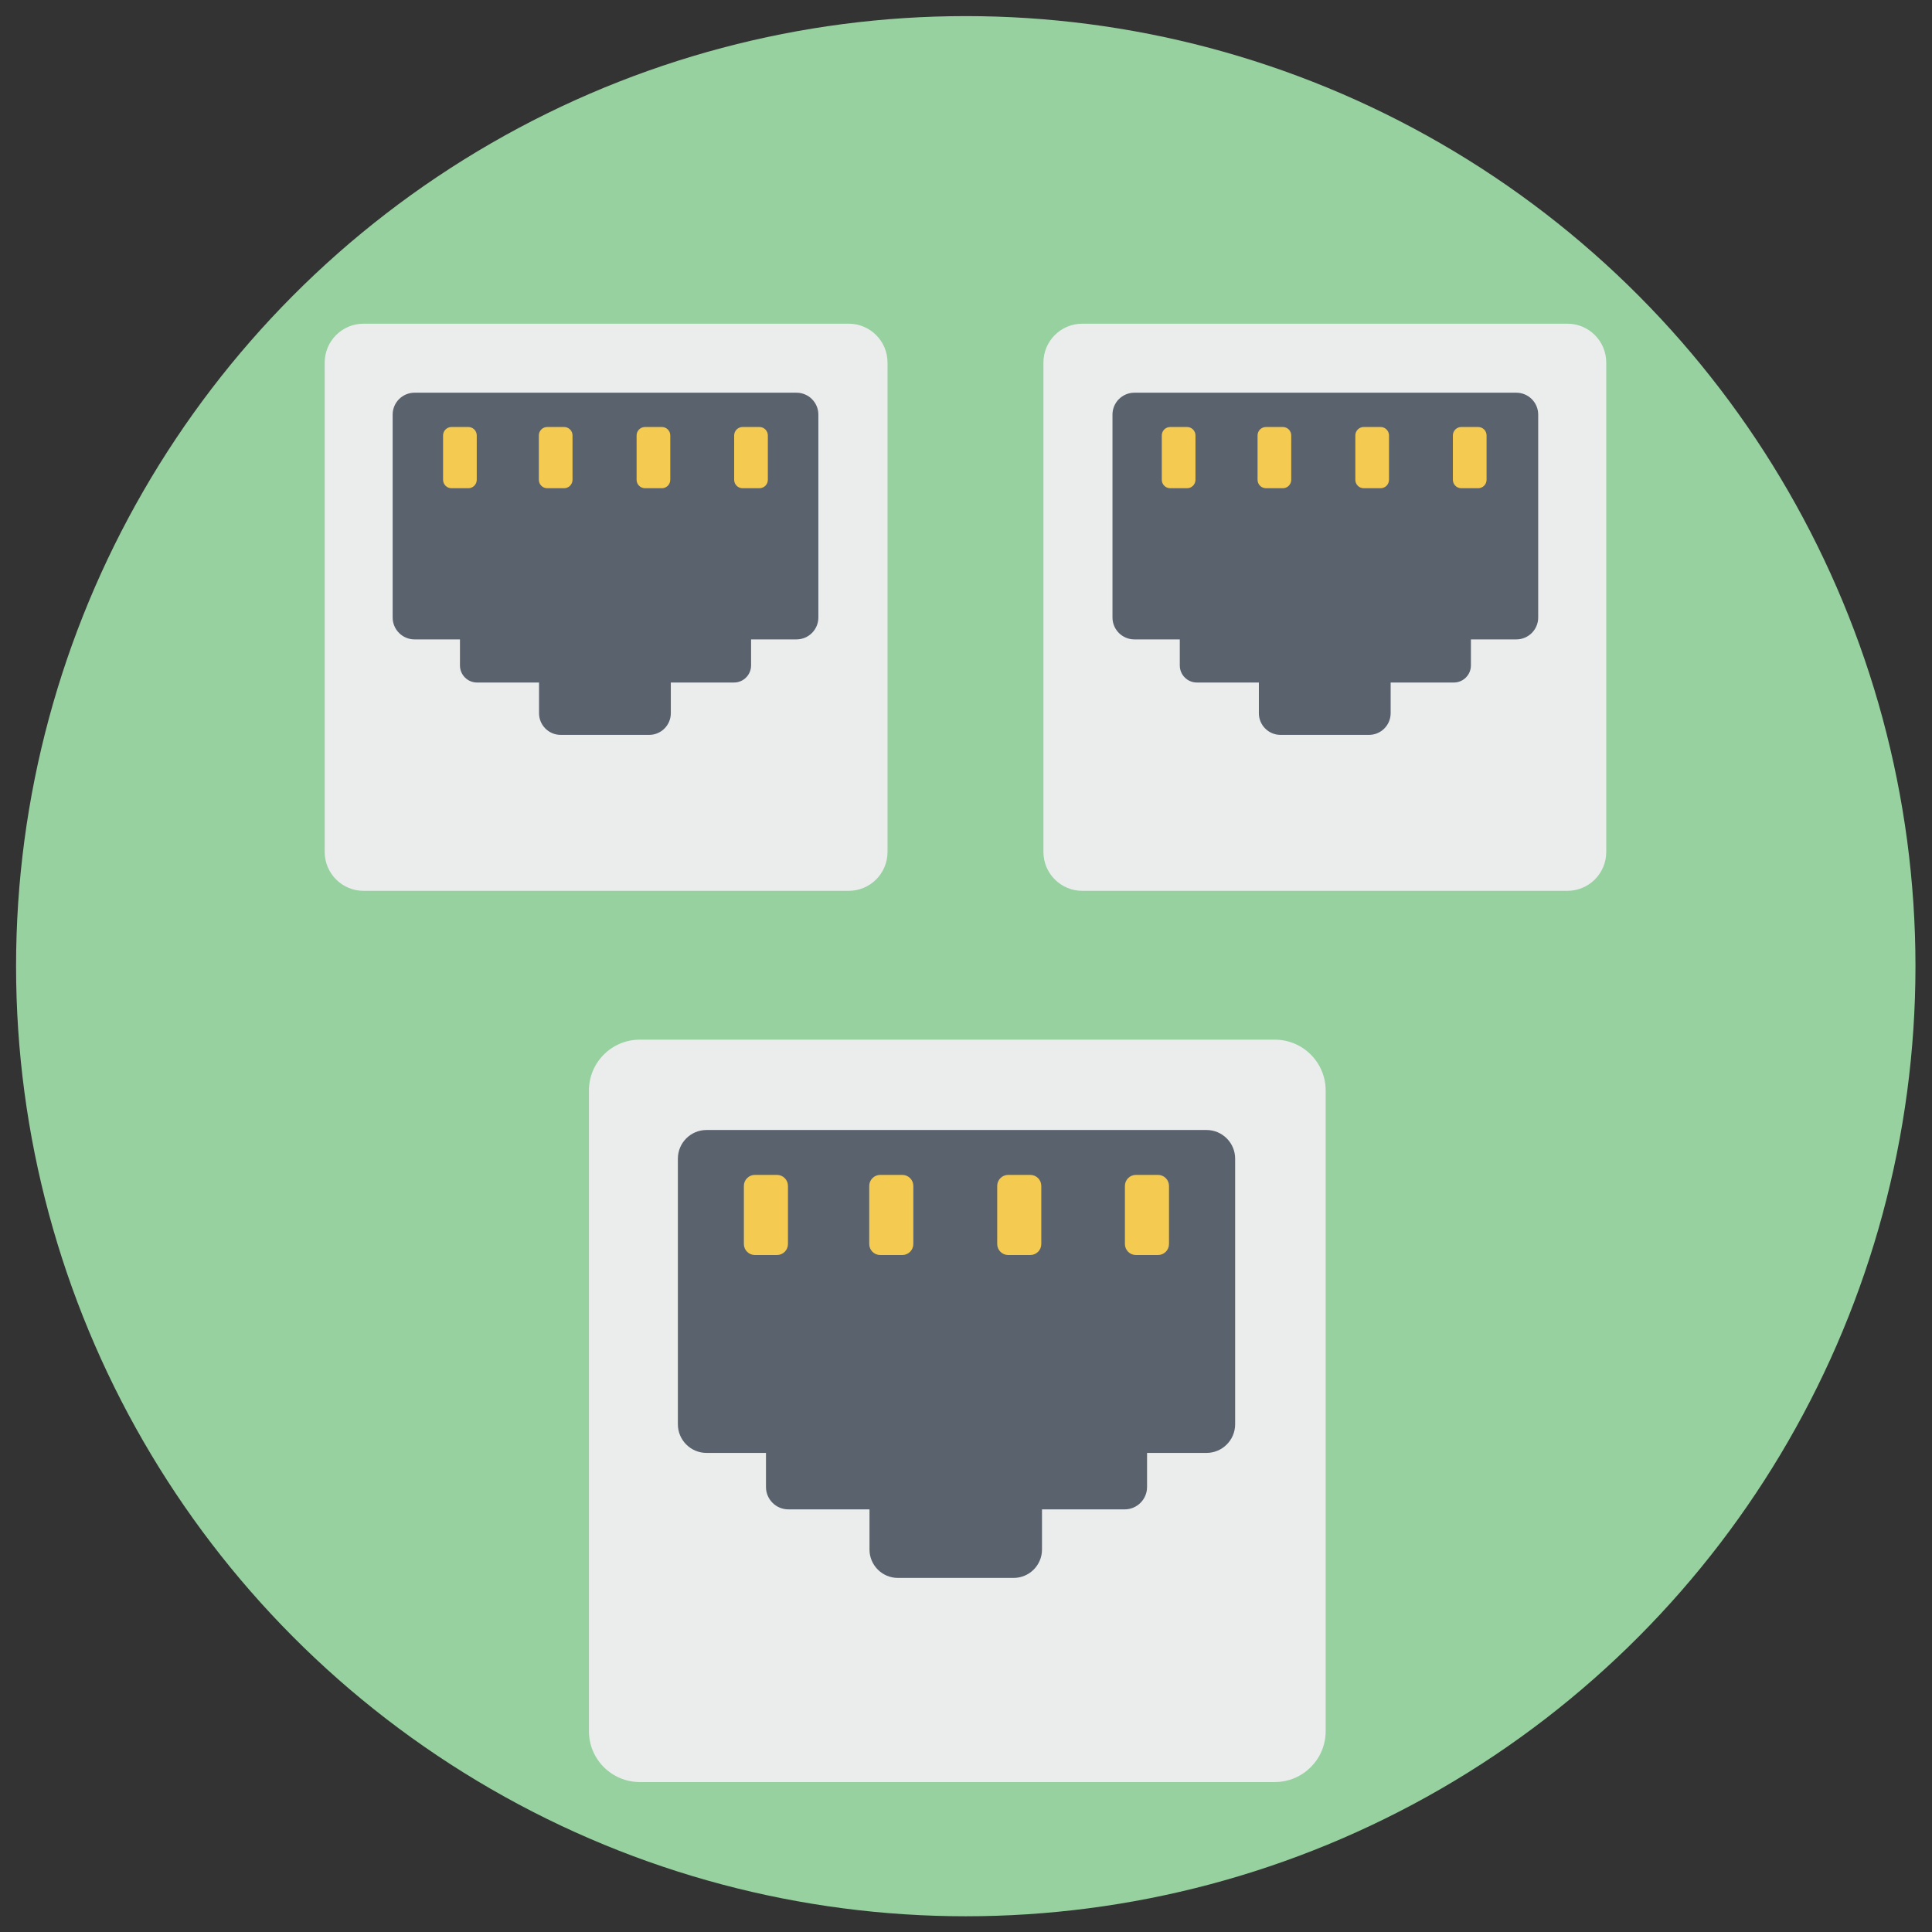 <?xml version="1.0" encoding="UTF-8" standalone="no"?>
<!DOCTYPE svg PUBLIC "-//W3C//DTD SVG 1.1//EN" "http://www.w3.org/Graphics/SVG/1.1/DTD/svg11.dtd">
<svg width="100%" height="100%" viewBox="0 0 3600 3600" version="1.1" xmlns="http://www.w3.org/2000/svg" xmlns:xlink="http://www.w3.org/1999/xlink" xml:space="preserve" xmlns:serif="http://www.serif.com/" style="fill-rule:evenodd;clip-rule:evenodd;stroke-linejoin:round;stroke-miterlimit:2;">
    <rect x="0" y="0" width="3600" height="3600" fill="#333333" stroke="none"/>
    <g transform="matrix(1.003,0,0,0.998,-0.096,8.741)">
        <ellipse cx="1794.28" cy="1795.2" rx="1764.33" ry="1773.89" style="fill:rgb(150,209,159);"/>
    </g>
    <g id="Layer1">
        <path d="M1653.77,675.55C1653.77,635.589 1621.33,603.145 1581.37,603.145L677.446,603.145C637.485,603.145 605.041,635.589 605.041,675.55L605.041,1587.55C605.041,1627.51 637.485,1659.95 677.446,1659.95L1581.37,1659.95C1621.33,1659.95 1653.77,1627.51 1653.77,1587.55L1653.77,675.55Z" style="fill:rgb(235,237,237);"/>
        <g transform="matrix(3.104,0,0,1.452,-1505.77,-376.973)">
            <path d="M976.379,791.675C976.379,776.172 970.491,763.586 963.238,763.586L733.959,763.586C726.706,763.586 720.818,776.172 720.818,791.675L720.818,1052.08C720.818,1067.58 726.706,1080.16 733.959,1080.16L963.238,1080.16C970.491,1080.16 976.379,1067.58 976.379,1052.08L976.379,791.675Z" style="fill:rgb(90,98,110);"/>
        </g>
        <g transform="matrix(4.46,0,0,2,-2963.94,-1144.47)">
            <path d="M978.355,1160.38C978.355,1151.6 975.157,1144.47 971.217,1144.47L863.866,1144.47C859.927,1144.47 856.728,1151.6 856.728,1160.38L856.728,1192.21C856.728,1201 859.927,1208.13 863.866,1208.13L971.217,1208.13C975.157,1208.13 978.355,1201 978.355,1192.21L978.355,1160.38Z" style="fill:rgb(90,98,110);"/>
        </g>
        <g transform="matrix(0.935,0,0,1.059,44.868,-121.139)">
            <path d="M1288.88,1293.07C1288.88,1272.03 1269.52,1254.94 1245.68,1254.94L1069.46,1254.94C1045.62,1254.94 1026.26,1272.03 1026.26,1293.07L1026.26,1369.33C1026.26,1390.37 1045.62,1407.46 1069.46,1407.46L1245.68,1407.46C1269.52,1407.46 1288.88,1390.37 1288.88,1369.33L1288.88,1293.07Z" style="fill:rgb(90,98,110);"/>
        </g>
        <g transform="matrix(1.051,0,0,1.035,-44.175,-31.006)">
            <path d="M887.284,813.863C887.284,805.5 880.595,798.711 872.356,798.711L842.499,798.711C834.26,798.711 827.57,805.5 827.57,813.863L827.57,893.779C827.57,902.142 834.26,908.931 842.499,908.931L872.356,908.931C880.595,908.931 887.284,902.142 887.284,893.779L887.284,813.863Z" style="fill:rgb(244,202,80);"/>
        </g>
        <g transform="matrix(1.051,0,0,1.035,134.274,-31.006)">
            <path d="M887.284,813.863C887.284,805.5 880.595,798.711 872.356,798.711L842.499,798.711C834.26,798.711 827.57,805.5 827.57,813.863L827.57,893.779C827.57,902.142 834.26,908.931 842.499,908.931L872.356,908.931C880.595,908.931 887.284,902.142 887.284,893.779L887.284,813.863Z" style="fill:rgb(244,202,80);"/>
        </g>
        <g transform="matrix(1.051,0,0,1.035,316.438,-31.006)">
            <path d="M887.284,813.863C887.284,805.5 880.595,798.711 872.356,798.711L842.499,798.711C834.26,798.711 827.57,805.5 827.57,813.863L827.57,893.779C827.57,902.142 834.26,908.931 842.499,908.931L872.356,908.931C880.595,908.931 887.284,902.142 887.284,893.779L887.284,813.863Z" style="fill:rgb(244,202,80);"/>
        </g>
        <g transform="matrix(1.051,0,0,1.035,498.23,-31.006)">
            <path d="M887.284,813.863C887.284,805.5 880.595,798.711 872.356,798.711L842.499,798.711C834.26,798.711 827.57,805.5 827.57,813.863L827.57,893.779C827.57,902.142 834.26,908.931 842.499,908.931L872.356,908.931C880.595,908.931 887.284,902.142 887.284,893.779L887.284,813.863Z" style="fill:rgb(244,202,80);"/>
        </g>
    </g>
    <g id="Layer11" serif:id="Layer1" transform="matrix(1,0,0,1,1339.23,0)">
        <path d="M1653.77,675.55C1653.77,635.589 1621.33,603.145 1581.37,603.145L677.446,603.145C637.485,603.145 605.041,635.589 605.041,675.55L605.041,1587.55C605.041,1627.51 637.485,1659.95 677.446,1659.95L1581.37,1659.95C1621.33,1659.95 1653.77,1627.51 1653.77,1587.55L1653.77,675.55Z" style="fill:rgb(235,237,237);"/>
        <g transform="matrix(3.104,0,0,1.452,-1503.7,-376.973)">
            <path d="M976.379,791.675C976.379,776.172 970.491,763.586 963.238,763.586L733.959,763.586C726.706,763.586 720.818,776.172 720.818,791.675L720.818,1052.08C720.818,1067.58 726.706,1080.16 733.959,1080.16L963.238,1080.16C970.491,1080.16 976.379,1067.58 976.379,1052.08L976.379,791.675Z" style="fill:rgb(90,98,110);"/>
        </g>
        <g transform="matrix(4.46,0,0,2,-2961.87,-1144.47)">
            <path d="M978.355,1160.38C978.355,1151.6 975.157,1144.47 971.217,1144.47L863.866,1144.47C859.927,1144.47 856.728,1151.6 856.728,1160.38L856.728,1192.21C856.728,1201 859.927,1208.13 863.866,1208.13L971.217,1208.13C975.157,1208.13 978.355,1201 978.355,1192.21L978.355,1160.38Z" style="fill:rgb(90,98,110);"/>
        </g>
        <g transform="matrix(0.935,0,0,1.059,46.938,-121.139)">
            <path d="M1288.88,1293.07C1288.88,1272.03 1269.52,1254.94 1245.68,1254.94L1069.46,1254.94C1045.62,1254.94 1026.26,1272.03 1026.26,1293.07L1026.26,1369.33C1026.26,1390.37 1045.62,1407.46 1069.46,1407.46L1245.68,1407.46C1269.52,1407.46 1288.88,1390.37 1288.88,1369.33L1288.88,1293.07Z" style="fill:rgb(90,98,110);"/>
        </g>
        <g transform="matrix(1.051,0,0,1.035,-44.175,-31.006)">
            <path d="M887.284,813.863C887.284,805.5 880.595,798.711 872.356,798.711L842.499,798.711C834.26,798.711 827.57,805.5 827.57,813.863L827.57,893.779C827.57,902.142 834.26,908.931 842.499,908.931L872.356,908.931C880.595,908.931 887.284,902.142 887.284,893.779L887.284,813.863Z" style="fill:rgb(244,202,80);"/>
        </g>
        <g transform="matrix(1.051,0,0,1.035,134.274,-31.006)">
            <path d="M887.284,813.863C887.284,805.5 880.595,798.711 872.356,798.711L842.499,798.711C834.26,798.711 827.57,805.5 827.57,813.863L827.57,893.779C827.57,902.142 834.26,908.931 842.499,908.931L872.356,908.931C880.595,908.931 887.284,902.142 887.284,893.779L887.284,813.863Z" style="fill:rgb(244,202,80);"/>
        </g>
        <g transform="matrix(1.051,0,0,1.035,316.438,-31.006)">
            <path d="M887.284,813.863C887.284,805.5 880.595,798.711 872.356,798.711L842.499,798.711C834.26,798.711 827.57,805.5 827.57,813.863L827.57,893.779C827.57,902.142 834.26,908.931 842.499,908.931L872.356,908.931C880.595,908.931 887.284,902.142 887.284,893.779L887.284,813.863Z" style="fill:rgb(244,202,80);"/>
        </g>
        <g transform="matrix(1.051,0,0,1.035,498.23,-31.006)">
            <path d="M887.284,813.863C887.284,805.5 880.595,798.711 872.356,798.711L842.499,798.711C834.26,798.711 827.57,805.5 827.57,813.863L827.57,893.779C827.57,902.142 834.26,908.931 842.499,908.931L872.356,908.931C880.595,908.931 887.284,902.142 887.284,893.779L887.284,813.863Z" style="fill:rgb(244,202,80);"/>
        </g>
    </g>
    <g id="Layer12" serif:id="Layer1" transform="matrix(1.309,0,0,1.309,305.392,1147.72)">
        <path d="M1653.77,675.55C1653.77,635.589 1621.33,603.145 1581.37,603.145L677.446,603.145C637.485,603.145 605.041,635.589 605.041,675.55L605.041,1587.55C605.041,1627.51 637.485,1659.95 677.446,1659.95L1581.37,1659.95C1621.33,1659.95 1653.77,1627.51 1653.77,1587.55L1653.77,675.55Z" style="fill:rgb(235,237,237);"/>
        <g transform="matrix(3.104,0,0,1.452,-1505.77,-376.973)">
            <path d="M976.379,791.675C976.379,776.172 970.491,763.586 963.238,763.586L733.959,763.586C726.706,763.586 720.818,776.172 720.818,791.675L720.818,1052.08C720.818,1067.58 726.706,1080.16 733.959,1080.16L963.238,1080.16C970.491,1080.16 976.379,1067.58 976.379,1052.08L976.379,791.675Z" style="fill:rgb(90,98,110);"/>
        </g>
        <g transform="matrix(4.46,0,0,2,-2963.94,-1144.47)">
            <path d="M978.355,1160.38C978.355,1151.6 975.157,1144.47 971.217,1144.47L863.866,1144.47C859.927,1144.47 856.728,1151.6 856.728,1160.38L856.728,1192.21C856.728,1201 859.927,1208.13 863.866,1208.13L971.217,1208.13C975.157,1208.13 978.355,1201 978.355,1192.21L978.355,1160.38Z" style="fill:rgb(90,98,110);"/>
        </g>
        <g transform="matrix(0.935,0,0,1.059,44.868,-121.139)">
            <path d="M1288.88,1293.07C1288.88,1272.03 1269.52,1254.94 1245.68,1254.94L1069.46,1254.94C1045.62,1254.94 1026.26,1272.03 1026.26,1293.07L1026.26,1369.33C1026.26,1390.37 1045.62,1407.46 1069.46,1407.46L1245.68,1407.46C1269.52,1407.46 1288.88,1390.37 1288.88,1369.33L1288.88,1293.07Z" style="fill:rgb(90,98,110);"/>
        </g>
        <g transform="matrix(1.051,0,0,1.035,-44.175,-31.006)">
            <path d="M887.284,813.863C887.284,805.5 880.595,798.711 872.356,798.711L842.499,798.711C834.26,798.711 827.57,805.5 827.57,813.863L827.57,893.779C827.57,902.142 834.26,908.931 842.499,908.931L872.356,908.931C880.595,908.931 887.284,902.142 887.284,893.779L887.284,813.863Z" style="fill:rgb(244,202,80);"/>
        </g>
        <g transform="matrix(1.051,0,0,1.035,134.274,-31.006)">
            <path d="M887.284,813.863C887.284,805.5 880.595,798.711 872.356,798.711L842.499,798.711C834.26,798.711 827.57,805.5 827.57,813.863L827.57,893.779C827.57,902.142 834.26,908.931 842.499,908.931L872.356,908.931C880.595,908.931 887.284,902.142 887.284,893.779L887.284,813.863Z" style="fill:rgb(244,202,80);"/>
        </g>
        <g transform="matrix(1.051,0,0,1.035,316.438,-31.006)">
            <path d="M887.284,813.863C887.284,805.5 880.595,798.711 872.356,798.711L842.499,798.711C834.26,798.711 827.57,805.5 827.57,813.863L827.57,893.779C827.57,902.142 834.26,908.931 842.499,908.931L872.356,908.931C880.595,908.931 887.284,902.142 887.284,893.779L887.284,813.863Z" style="fill:rgb(244,202,80);"/>
        </g>
        <g transform="matrix(1.051,0,0,1.035,498.23,-31.006)">
            <path d="M887.284,813.863C887.284,805.5 880.595,798.711 872.356,798.711L842.499,798.711C834.26,798.711 827.57,805.5 827.57,813.863L827.57,893.779C827.57,902.142 834.26,908.931 842.499,908.931L872.356,908.931C880.595,908.931 887.284,902.142 887.284,893.779L887.284,813.863Z" style="fill:rgb(244,202,80);"/>
        </g>
    </g>
</svg>
